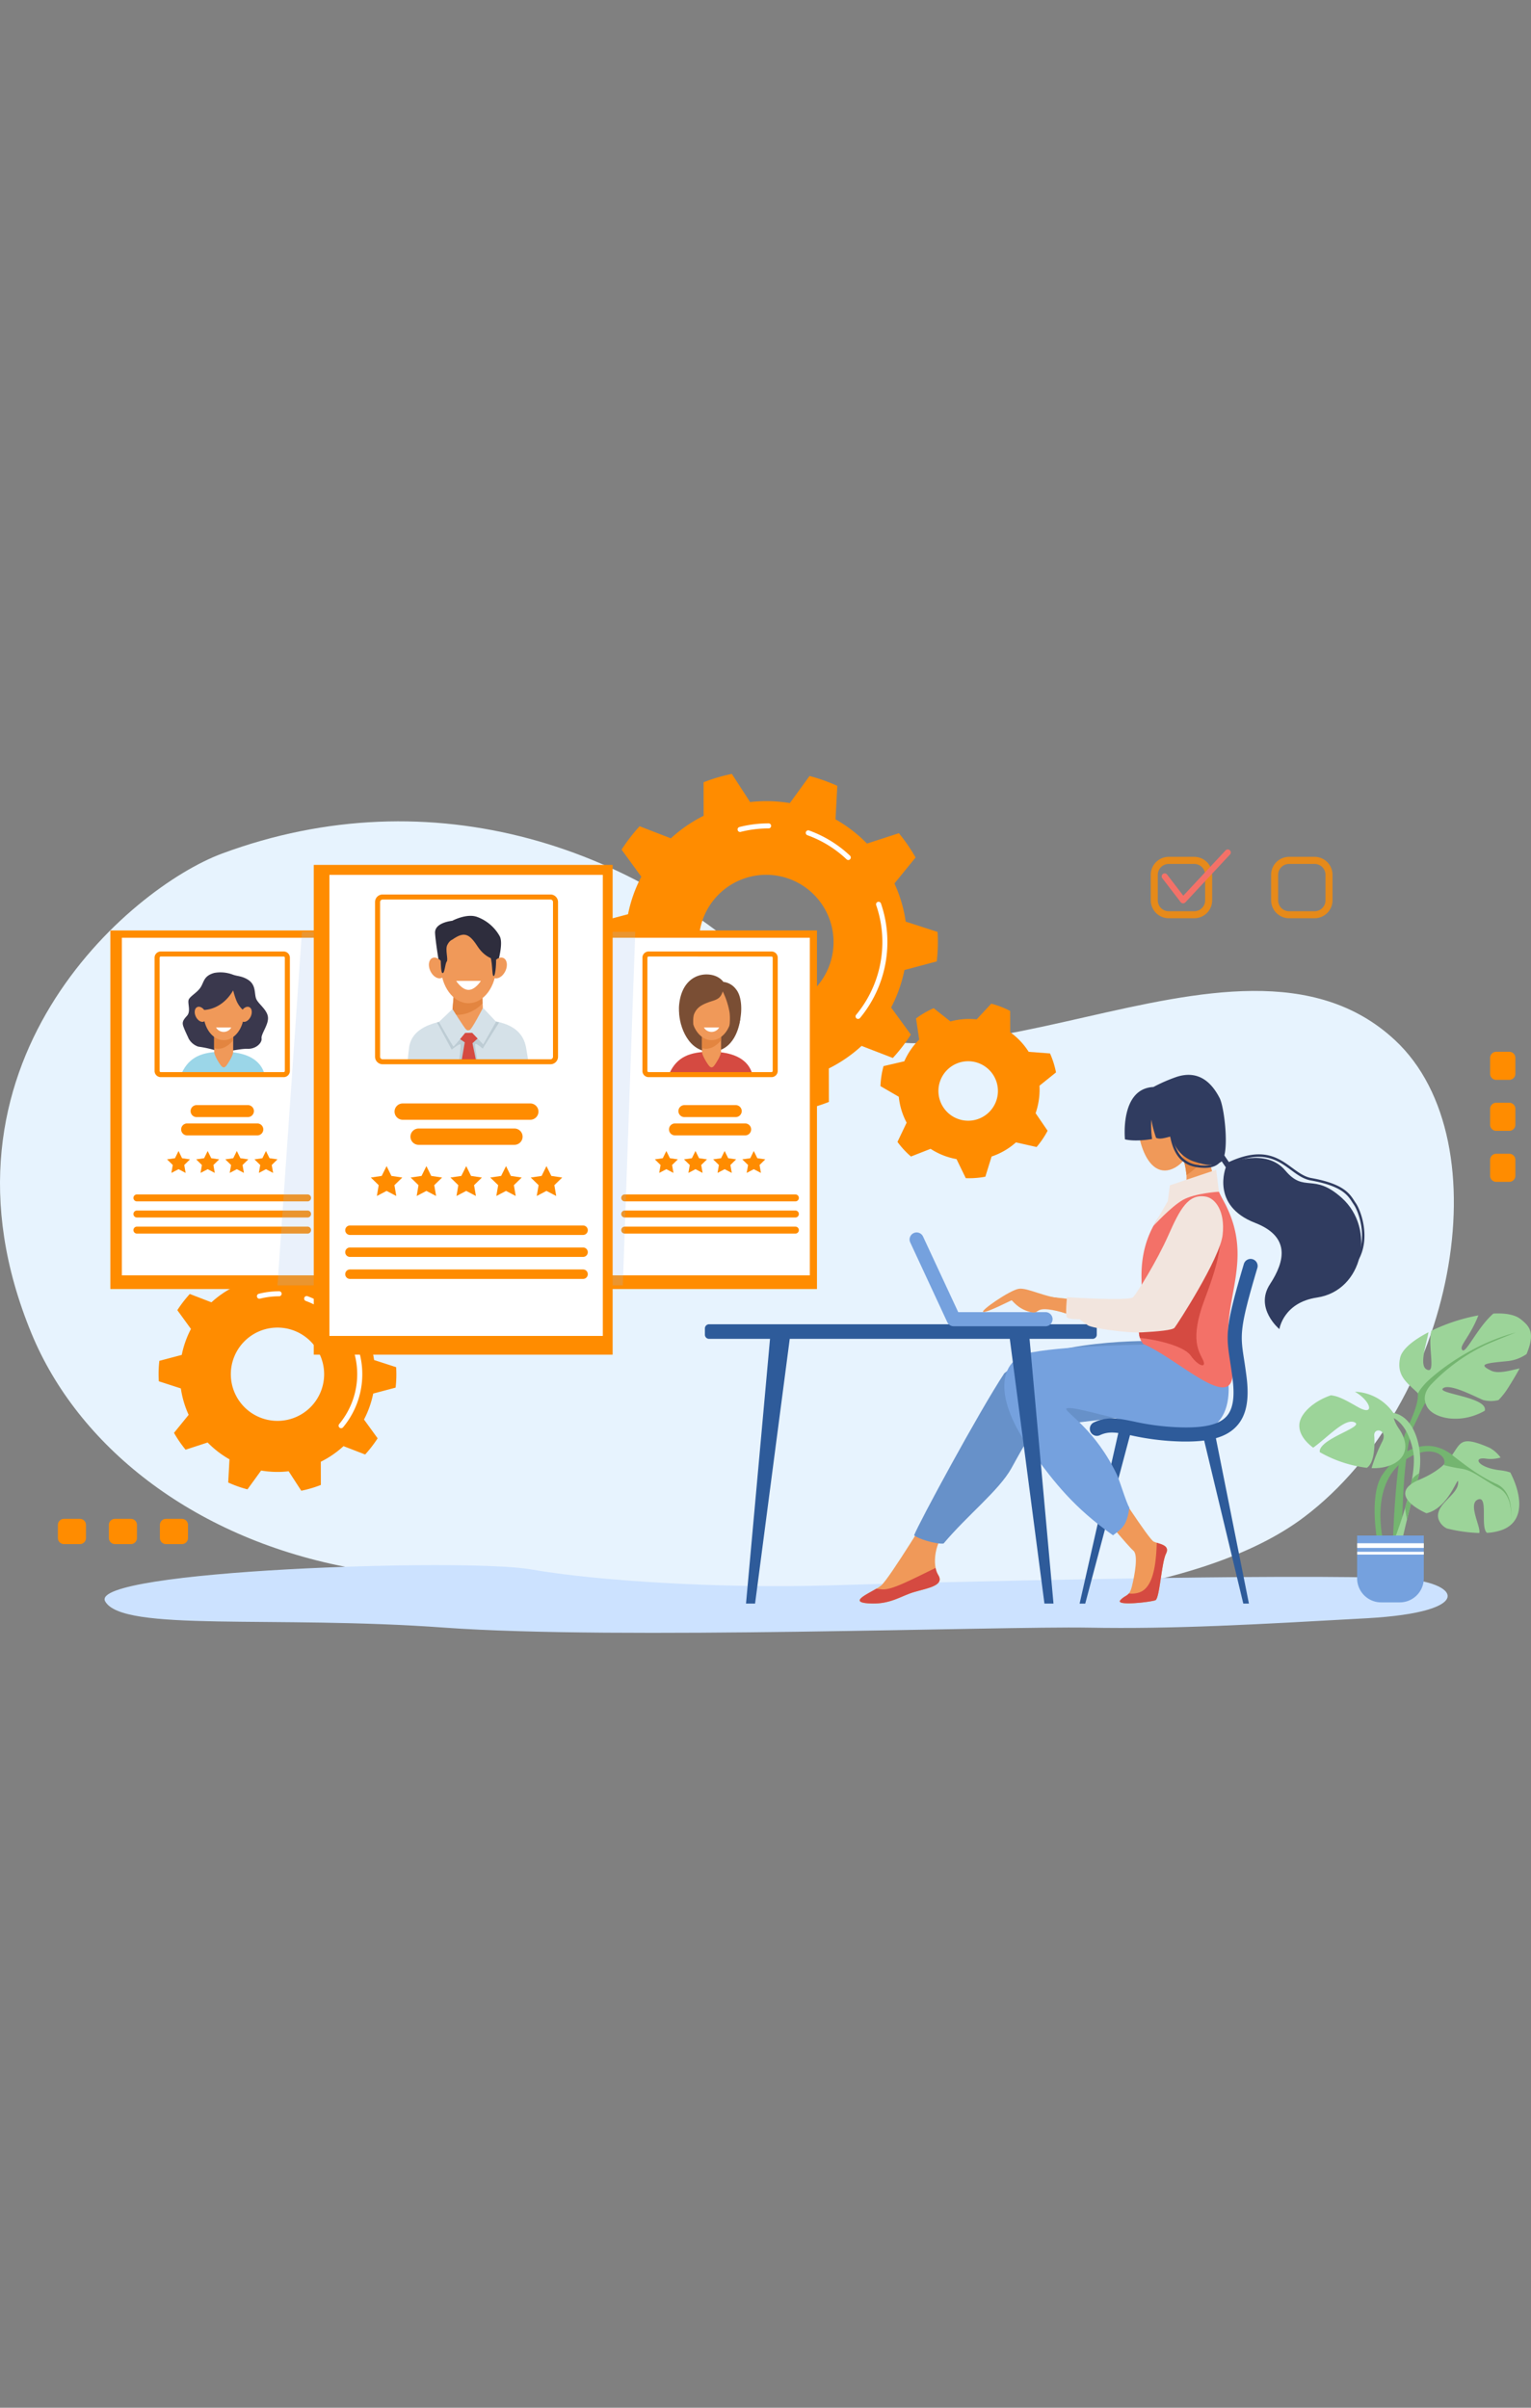 <svg xmlns="http://www.w3.org/2000/svg" width="445" height="700" viewBox="0 0 445 700">
  <rect x="0" y="0" width="445" height="700" fill="#808080" stroke="none"/>
  <g id="Carreer" transform="translate(-19524 13076)">
    <rect id="Rectangle_398" data-name="Rectangle 398" width="445" height="700" transform="translate(19524 -13076)" fill="none"/>
    <g id="Group_700" data-name="Group 700" transform="translate(6301.914 -7299.5)">
      <path id="Path_1920" data-name="Path 1920" d="M293.617,230.111c60.784-22.558,122.549-2.619,164.447,40.83s129.82-29.99,176.458,13.386c31.819,29.61,17.248,105.711-26.391,138.685-59.307,44.809-239.685,22.076-278.7,14.454-44.956-8.792-77.813-35.447-91.169-67.792C206.091,291.715,266.758,240.088,293.617,230.111Z" transform="translate(12993 -5758.453)" fill="#e7f3fe"/>
      <g id="Group_671" data-name="Group 671" transform="translate(13394.903 -5551.5)">
        <path id="Path_1921" data-name="Path 1921" d="M1509.864,181.009a50.578,50.578,0,0,0,.322-5.6c0-.995-.029-1.99-.088-2.97l-9.26-3a40.485,40.485,0,0,0-3.277-11.089l6.144-7.549a49.98,49.98,0,0,0-4.857-7.066l-9.26,3.014a41.425,41.425,0,0,0-9.158-7.051l.527-9.728a50.862,50.862,0,0,0-8.075-2.867l-5.72,7.885a40.67,40.67,0,0,0-6.847-.571,41.778,41.778,0,0,0-4.71.263l-5.3-8.178a48.416,48.416,0,0,0-8.222,2.428l.015,9.743a41.151,41.151,0,0,0-9.524,6.554l-9.085-3.511a50.351,50.351,0,0,0-5.237,6.8l5.735,7.871a40.762,40.762,0,0,0-3.862,10.9l-9.407,2.5a50.548,50.548,0,0,0-.322,5.6c0,.995.029,1.99.088,2.97l9.26,3a40.481,40.481,0,0,0,3.277,11.089L1416.881,200a49.981,49.981,0,0,0,4.857,7.066l9.26-3.014a41.428,41.428,0,0,0,9.158,7.051l-.527,9.728a50.86,50.86,0,0,0,8.075,2.867l5.72-7.885a40.668,40.668,0,0,0,6.846.571,41.774,41.774,0,0,0,4.711-.263l5.3,8.178a48.412,48.412,0,0,0,8.222-2.428l-.015-9.743a41.153,41.153,0,0,0,9.524-6.554l9.085,3.511a50.353,50.353,0,0,0,5.237-6.8l-5.735-7.87a40.762,40.762,0,0,0,3.862-10.9Zm-49.578,13.971a19.574,19.574,0,1,1,19.574-19.574,19.574,19.574,0,0,1-19.574,19.574Z" transform="translate(-1410.4 -126.5)" fill="#ff8c00"/>
        <g id="Group_668" data-name="Group 668" transform="translate(75.859 37.161)">
          <path id="Path_1922" data-name="Path 1922" d="M1929.667,414.589a.731.731,0,0,1-.556-1.2,33.1,33.1,0,0,0,7.622-21.125,32.738,32.738,0,0,0-1.8-10.767.736.736,0,0,1,1.39-.483,34.611,34.611,0,0,1-6.086,33.311A.83.83,0,0,1,1929.667,414.589Z" transform="translate(-1928.942 -380.52)" fill="#fff"/>
        </g>
        <g id="Group_669" data-name="Group 669" transform="translate(61.365 16.392)">
          <path id="Path_1923" data-name="Path 1923" d="M1842.248,247.19a.723.723,0,0,1-.5-.2,32.77,32.77,0,0,0-11.381-7.007.731.731,0,1,1,.5-1.375,34.337,34.337,0,0,1,11.879,7.315.738.738,0,0,1,.029,1.039A.68.68,0,0,1,1842.248,247.19Z" transform="translate(-1829.866 -238.552)" fill="#fff"/>
        </g>
        <g id="Group_670" data-name="Group 670" transform="translate(41.567 14.381)">
          <path id="Path_1924" data-name="Path 1924" d="M1695.261,227.3a.718.718,0,0,1-.7-.556.729.729,0,0,1,.527-.892,34.278,34.278,0,0,1,8.47-1.053.731.731,0,0,1,0,1.463,32.92,32.92,0,0,0-8.119,1.009A.736.736,0,0,1,1695.261,227.3Z" transform="translate(-1694.535 -224.8)" fill="#fff"/>
        </g>
      </g>
      <g id="Group_675" data-name="Group 675" transform="translate(13268.185 -5410.84)">
        <path id="Path_1925" data-name="Path 1925" d="M613.089,1125.758a34.054,34.054,0,0,0,.219-3.877c0-.688-.029-1.375-.059-2.063l-6.408-2.077a28.251,28.251,0,0,0-2.268-7.68l4.257-5.237a35.037,35.037,0,0,0-3.365-4.9l-6.408,2.092a28.694,28.694,0,0,0-6.349-4.886l.366-6.744a34.38,34.38,0,0,0-5.6-1.99l-3.965,5.471a28.135,28.135,0,0,0-4.74-.395,26.733,26.733,0,0,0-3.262.19L571.835,1088a33.983,33.983,0,0,0-5.691,1.682l.015,6.744a28.579,28.579,0,0,0-6.6,4.535l-6.291-2.428a36.665,36.665,0,0,0-3.628,4.711l3.964,5.457a28.44,28.44,0,0,0-2.677,7.549l-6.51,1.726a34.054,34.054,0,0,0-.219,3.877c0,.688.029,1.375.059,2.063l6.408,2.077a28.251,28.251,0,0,0,2.268,7.68l-4.257,5.237a35.052,35.052,0,0,0,3.365,4.9l6.408-2.092a28.7,28.7,0,0,0,6.349,4.886l-.366,6.744a34.381,34.381,0,0,0,5.6,1.99l3.964-5.471a28.263,28.263,0,0,0,4.74.4,26.781,26.781,0,0,0,3.262-.19l3.672,5.661a34.007,34.007,0,0,0,5.691-1.682l-.015-6.744a28.58,28.58,0,0,0,6.6-4.535l6.291,2.428a36.659,36.659,0,0,0,3.628-4.71l-3.964-5.457a28.439,28.439,0,0,0,2.677-7.549Zm-34.335,9.67a13.561,13.561,0,1,1,13.561-13.561A13.561,13.561,0,0,1,578.754,1135.428Z" transform="translate(-544.2 -1088)" fill="#ff8c00"/>
        <g id="Group_672" data-name="Group 672" transform="translate(52.32 25.516)">
          <path id="Path_1926" data-name="Path 1926" d="M902.567,1286.468a.731.731,0,0,1-.556-1.2,22.7,22.7,0,0,0,4.008-21.871.736.736,0,0,1,1.39-.483,24.109,24.109,0,0,1-4.257,23.275A.79.79,0,0,1,902.567,1286.468Z" transform="translate(-901.842 -1262.42)" fill="#fff"/>
        </g>
        <g id="Group_673" data-name="Group 673" transform="translate(42.288 11.126)">
          <path id="Path_1927" data-name="Path 1927" d="M842.064,1170.5a.722.722,0,0,1-.5-.2,22.68,22.68,0,0,0-7.8-4.813.731.731,0,1,1,.5-1.375,24.084,24.084,0,0,1,8.309,5.12.737.737,0,0,1,.029,1.039A.756.756,0,0,1,842.064,1170.5Z" transform="translate(-833.267 -1164.052)" fill="#fff"/>
        </g>
        <g id="Group_674" data-name="Group 674" transform="translate(28.576 9.743)">
          <path id="Path_1928" data-name="Path 1928" d="M740.261,1156.78a.718.718,0,0,1-.7-.556.728.728,0,0,1,.527-.892,24.426,24.426,0,0,1,5.925-.732.732.732,0,0,1,0,1.463,22.788,22.788,0,0,0-5.563.689A1.017,1.017,0,0,1,740.261,1156.78Z" transform="translate(-739.535 -1154.6)" fill="#fff"/>
        </g>
      </g>
      <path id="Path_1929" data-name="Path 1929" d="M2024.658,608.072c0-.38-.015-.761-.029-1.127l4.8-3.862a25.782,25.782,0,0,0-1.741-5.515l-6.2-.468a20.513,20.513,0,0,0-5.369-5.691l-.015-6.188a25.5,25.5,0,0,0-5.5-2.121l-4.242,4.564c-.732-.073-1.478-.117-2.224-.117a20.54,20.54,0,0,0-5.4.717l-4.857-3.848a25.293,25.293,0,0,0-5.135,2.984l.922,6.13a20.519,20.519,0,0,0-4.33,6.32l-6.042,1.4a25.569,25.569,0,0,0-.892,5.822l5.325,3.087a20.63,20.63,0,0,0,2.282,7.534l-2.662,5.588a25.176,25.176,0,0,0,3.921,4.257l5.705-2.238a20.2,20.2,0,0,0,7.534,2.984l2.692,5.544c.322.015.644.015.965.015a25.227,25.227,0,0,0,4.725-.439l1.814-5.866a20.418,20.418,0,0,0,7.081-4.111l6,1.346a26.063,26.063,0,0,0,3.2-4.725l-3.482-5.106A21.323,21.323,0,0,0,2024.658,608.072Zm-20.759,9.055a8.646,8.646,0,1,1,8.646-8.646A8.646,8.646,0,0,1,2003.9,617.128Z" transform="translate(11499.597 -6067.803)" fill="#ff8c00"/>
      <g id="Group_677" data-name="Group 677" transform="translate(13591.55 -5527.391)" opacity="0.8">
        <path id="Path_1930" data-name="Path 1930" d="M2767.239,309.148h-7.431a5.22,5.22,0,0,1-5.208-5.208v-7.432a5.22,5.22,0,0,1,5.208-5.208h7.431a5.22,5.22,0,0,1,5.208,5.208v7.432A5.22,5.22,0,0,1,2767.239,309.148Zm-7.431-15.785a3.166,3.166,0,0,0-3.16,3.16v7.432a3.165,3.165,0,0,0,3.16,3.16h7.431a3.166,3.166,0,0,0,3.16-3.16v-7.432a3.166,3.166,0,0,0-3.16-3.16Z" transform="translate(-2754.6 -291.3)" fill="#ff8c00"/>
      </g>
      <g id="Group_678" data-name="Group 678" transform="translate(13556.57 -5527.391)" opacity="0.8">
        <path id="Path_1931" data-name="Path 1931" d="M2528.139,309.148h-7.432a5.22,5.22,0,0,1-5.208-5.208v-7.432a5.22,5.22,0,0,1,5.208-5.208h7.431a5.219,5.219,0,0,1,5.208,5.208v7.432a5.2,5.2,0,0,1-5.208,5.208Zm-7.432-15.785a3.166,3.166,0,0,0-3.16,3.16v7.432a3.166,3.166,0,0,0,3.16,3.16h7.432a3.165,3.165,0,0,0,3.16-3.16v-7.432a3.165,3.165,0,0,0-3.16-3.16Z" transform="translate(-2515.5 -291.3)" fill="#ff8c00"/>
      </g>
      <g id="Group_679" data-name="Group 679" transform="translate(13559.739 -5529.558)">
        <path id="Path_1932" data-name="Path 1932" d="M2543.383,292.17h-.044a.885.885,0,0,1-.658-.336l-5.34-6.964a.876.876,0,0,1,1.39-1.068l4.711,6.144,12.3-13.181a.88.88,0,0,1,1.287,1.2l-13.005,13.942A.86.86,0,0,1,2543.383,292.17Z" transform="translate(-2537.159 -276.486)" fill="#f37168"/>
      </g>
      <path id="Path_1933" data-name="Path 1933" d="M813.141,1702.76c-30.429-1.492-133.931,1.039-165.4,2.019s-68.011-1.3-87-4.652-128.693.278-123.7,9.29,48.876,4.023,98.66,7.651,161.755-.453,187.005,0,48.423-.907,80.958-2.721S830.769,1703.623,813.141,1702.76Z" transform="translate(12815.61 -7020.368)" fill="#cce2ff"/>
      <path id="Path_2031" data-name="Path 2031" d="M0,0H63.593V104.248H0Z" transform="translate(13254.17 -5505.989)" fill="#ff8c00"/>
      <rect id="Rectangle_331" data-name="Rectangle 331" width="58.18" height="98.148" transform="translate(13257.505 -5503.867)" fill="#fff"/>
      <g id="Group_681" data-name="Group 681" transform="translate(13274.899 -5493.848)">
        <path id="Path_1934" data-name="Path 1934" d="M590.1,684.817c2.194-4.711,5.9-6.217,11.981-6.217,7.242,0,11.016,2.619,12.069,6.452C601.189,685.227,590.1,684.817,590.1,684.817Z" transform="translate(-590.1 -655.484)" fill="#9bd6e8"/>
        <path id="Path_1935" data-name="Path 1935" d="M601.33,520.792c-3.072.863-2.926,2.589-3.95,4.184s-3.248,2.662-3.511,3.73.688,3.292-.439,4.535-1.507,1.873-1.068,3.116,1.419,3.2,1.507,3.467a4.974,4.974,0,0,0,2.838,2.4,32.464,32.464,0,0,1,5.779,1.331c1.419.629,6-.79,8.529-.7s4.272-1.785,4.082-3.028,1.872-3.73,1.872-5.866c0-2.3-2.662-3.994-3.379-5.515s.088-4.184-2.575-5.764c-1.682-.995-2.838-.907-4.184-1.361A10.093,10.093,0,0,0,601.33,520.792Z" transform="translate(-591.88 -520.585)" fill="#3a384d"/>
        <path id="Path_1936" data-name="Path 1936" d="M658.345,615.088c-.688,1.024-1.2,1.068-1.96,0-.6-.849-1.785-2.78-1.785-3.76v-9.743a1.792,1.792,0,0,1,1.785-1.785h1.96a1.792,1.792,0,0,1,1.785,1.785v9.758C660.13,612.323,658.974,614.181,658.345,615.088Z" transform="translate(-645.164 -588.211)" fill="#f09959"/>
        <path id="Path_1937" data-name="Path 1937" d="M658.345,599.8h-1.96a1.792,1.792,0,0,0-1.785,1.785v8.7c2.194.7,4.2-.688,5.515-2.253v-6.452a1.77,1.77,0,0,0-1.77-1.785Z" transform="translate(-645.164 -588.211)" fill="#e38540"/>
        <ellipse id="Ellipse_43" data-name="Ellipse 43" cx="5.91" cy="8.061" rx="5.91" ry="8.061" transform="translate(6.305 3.63)" fill="#f09959"/>
        <path id="Path_1938" data-name="Path 1938" d="M638.446,538.211c-3.73,6.305-9.246,5.691-9.246,5.691s.132-8.353,4.506-8.792,6.949,1.317,7.841,4.213a7.14,7.14,0,0,1,0,4.813,7.752,7.752,0,0,1-2.136-2.882A21.628,21.628,0,0,1,638.446,538.211Z" transform="translate(-623.48 -532.928)" fill="#3a384d"/>
        <ellipse id="Ellipse_44" data-name="Ellipse 44" cx="1.551" cy="2.326" rx="1.551" ry="2.326" transform="matrix(0.903, -0.429, 0.429, 0.903, 3.099, 10.799)" fill="#f09959"/>
        <ellipse id="Ellipse_45" data-name="Ellipse 45" cx="1.551" cy="2.326" rx="1.551" ry="2.326" transform="matrix(-0.903, -0.429, 0.429, -0.903, 19.053, 15.008)" fill="#f09959"/>
        <path id="Path_1939" data-name="Path 1939" d="M662.747,630.4a2.564,2.564,0,0,1-4.447,0Z" transform="translate(-648.323 -614.335)" fill="#fff"/>
      </g>
      <path id="Path_1940" data-name="Path 1940" d="M624.463,788.182H609.541a1.741,1.741,0,1,1,0-3.482h14.922a1.745,1.745,0,0,1,1.741,1.741A1.764,1.764,0,0,1,624.463,788.182Z" transform="translate(12669.689 -6239.91)" fill="#ff8c00"/>
      <path id="Path_1941" data-name="Path 1941" d="M611.134,824.582H590.741a1.741,1.741,0,1,1,0-3.482h20.393a1.741,1.741,0,0,1,0,3.482Z" transform="translate(12685.739 -6270.985)" fill="#ff8c00"/>
      <path id="Path_1942" data-name="Path 1942" d="M544.817,964.219H495.209a1.009,1.009,0,1,1,0-2.019h49.608a1.009,1.009,0,1,1,0,2.019Z" transform="translate(12766.67 -6391.444)" fill="#ff8c00"/>
      <path id="Path_1943" data-name="Path 1943" d="M544.817,996.219H495.209a1.009,1.009,0,1,1,0-2.019h49.608a1.009,1.009,0,1,1,0,2.019Z" transform="translate(12766.67 -6418.762)" fill="#ff8c00"/>
      <path id="Path_1944" data-name="Path 1944" d="M544.817,1028.219H495.209a1.009,1.009,0,1,1,0-2.019h49.608a1.009,1.009,0,1,1,0,2.019Z" transform="translate(12766.67 -6446.081)" fill="#ff8c00"/>
      <g id="Group_682" data-name="Group 682" transform="translate(13267.015 -5499.874)">
        <path id="Path_1945" data-name="Path 1945" d="M573.739,515.929H538a1.8,1.8,0,0,1-1.8-1.8V481.2a1.8,1.8,0,0,1,1.8-1.8h35.725a1.8,1.8,0,0,1,1.8,1.8v32.93A1.8,1.8,0,0,1,573.739,515.929ZM538,480.863a.34.34,0,0,0-.336.336v32.93a.34.34,0,0,0,.336.336h35.725a.34.34,0,0,0,.336-.336V481.2a.34.34,0,0,0-.336-.336Z" transform="translate(-536.2 -479.4)" fill="#ff8c00"/>
      </g>
      <g id="Group_683" data-name="Group 683" transform="translate(13270.628 -5441.868)">
        <path id="Path_1946" data-name="Path 1946" d="M564.25,875.9l1.024,2.092,2.311.336-1.668,1.638.395,2.3-2.063-1.083-2.077,1.083.4-2.3-1.668-1.638,2.311-.336Z" transform="translate(-560.9 -875.9)" fill="#ff8c00"/>
        <path id="Path_1947" data-name="Path 1947" d="M622.15,875.9l1.039,2.092,2.311.336-1.682,1.638.4,2.3-2.063-1.083-2.077,1.083.395-2.3-1.668-1.638,2.311-.336Z" transform="translate(-610.33 -875.9)" fill="#ff8c00"/>
        <path id="Path_1948" data-name="Path 1948" d="M680.05,875.9l1.039,2.092,2.311.336-1.682,1.638.395,2.3-2.063-1.083-2.063,1.083.395-2.3-1.682-1.638,2.311-.336Z" transform="translate(-659.759 -875.9)" fill="#ff8c00"/>
        <path id="Path_1949" data-name="Path 1949" d="M737.95,875.9l1.039,2.092,2.311.336-1.668,1.638.4,2.3-2.077-1.083-2.063,1.083.395-2.3-1.682-1.638,2.311-.336Z" transform="translate(-709.189 -875.9)" fill="#ff8c00"/>
      </g>
      <path id="Path_2032" data-name="Path 2032" d="M0,0H63.593V104.248H0Z" transform="translate(13395.956 -5505.989)" fill="#ff8c00"/>
      <rect id="Rectangle_333" data-name="Rectangle 333" width="58.18" height="98.148" transform="translate(13399.292 -5503.867)" fill="#fff"/>
      <g id="Group_686" data-name="Group 686" transform="translate(13416.686 -5493.203)">
        <path id="Path_1950" data-name="Path 1950" d="M1578.2,596.9c0,4.667,2.809,12.2,9.436,11.967s8.1-7.417,8.353-9.45S1578.2,596.9,1578.2,596.9Z" transform="translate(-1575.435 -586.382)" fill="#7a4e34"/>
        <path id="Path_1951" data-name="Path 1951" d="M1559.3,684.817c2.194-4.711,5.9-6.217,11.981-6.217,7.241,0,11.016,2.619,12.069,6.452C1570.389,685.227,1559.3,684.817,1559.3,684.817Z" transform="translate(-1559.3 -656.13)" fill="#d54a41"/>
        <path id="Path_1952" data-name="Path 1952" d="M1627.645,615.088c-.688,1.024-1.2,1.068-1.96,0-.6-.849-1.785-2.78-1.785-3.76v-9.743a1.792,1.792,0,0,1,1.785-1.785h1.96a1.792,1.792,0,0,1,1.785,1.785v9.758C1629.415,612.323,1628.26,614.181,1627.645,615.088Z" transform="translate(-1614.449 -588.857)" fill="#f09959"/>
        <path id="Path_1953" data-name="Path 1953" d="M1627.645,599.8h-1.96a1.792,1.792,0,0,0-1.785,1.785v8.7c2.194.7,4.2-.688,5.515-2.253v-6.452A1.789,1.789,0,0,0,1627.645,599.8Z" transform="translate(-1614.449 -588.857)" fill="#e38540"/>
        <ellipse id="Ellipse_46" data-name="Ellipse 46" cx="5.91" cy="8.061" rx="5.91" ry="8.061" transform="translate(6.305 2.984)" fill="#f09959"/>
        <path id="Path_1954" data-name="Path 1954" d="M1590.786,529.93c-.7,2.472-2.238,2.443-4.389,3.262s-3.174,1.638-3.877,3.218c-.892,2.019.41,7.914.41,7.914s-5.427-4.067-4.813-10.46,4.4-8.865,7.944-8.865,4.9,2.165,4.9,2.165a5.341,5.341,0,0,1,3.672,2.121c2.4,2.853,1.668,9.758,0,12.23s-2.78,3.248-2.736,3.145,1.551-5.793.746-9.319A22.251,22.251,0,0,0,1590.786,529.93Z" transform="translate(-1575.323 -525)" fill="#7a4e34"/>
        <path id="Path_1955" data-name="Path 1955" d="M1632.047,630.4a2.564,2.564,0,0,1-4.447,0Z" transform="translate(-1617.608 -614.981)" fill="#fff"/>
      </g>
      <path id="Path_1956" data-name="Path 1956" d="M1593.663,788.182h-14.922a1.741,1.741,0,1,1,0-3.482h14.922a1.745,1.745,0,0,1,1.741,1.741A1.764,1.764,0,0,1,1593.663,788.182Z" transform="translate(11842.275 -6239.91)" fill="#ff8c00"/>
      <path id="Path_1957" data-name="Path 1957" d="M1580.434,824.582h-20.393a1.741,1.741,0,1,1,0-3.482h20.393a1.741,1.741,0,1,1,0,3.482Z" transform="translate(11858.239 -6270.985)" fill="#ff8c00"/>
      <path id="Path_1958" data-name="Path 1958" d="M1514.017,964.219h-49.608a1.009,1.009,0,0,1,0-2.019h49.608a1.009,1.009,0,1,1,0,2.019Z" transform="translate(11939.257 -6391.444)" fill="#ff8c00"/>
      <path id="Path_1959" data-name="Path 1959" d="M1514.017,996.219h-49.608a1.009,1.009,0,0,1,0-2.019h49.608a1.009,1.009,0,1,1,0,2.019Z" transform="translate(11939.257 -6418.762)" fill="#ff8c00"/>
      <path id="Path_1960" data-name="Path 1960" d="M1514.017,1028.219h-49.608a1.009,1.009,0,0,1,0-2.019h49.608a1.009,1.009,0,1,1,0,2.019Z" transform="translate(11939.257 -6446.081)" fill="#ff8c00"/>
      <g id="Group_687" data-name="Group 687" transform="translate(13408.815 -5499.874)">
        <path id="Path_1961" data-name="Path 1961" d="M1543.024,515.929H1507.3a1.8,1.8,0,0,1-1.8-1.8V481.2a1.8,1.8,0,0,1,1.8-1.8h35.725a1.8,1.8,0,0,1,1.8,1.8v32.93A1.817,1.817,0,0,1,1543.024,515.929Zm-35.739-35.066a.34.34,0,0,0-.336.336v32.93a.34.34,0,0,0,.336.336h35.739a.34.34,0,0,0,.337-.336V481.2a.34.34,0,0,0-.337-.336Z" transform="translate(-1505.5 -479.4)" fill="#ff8c00"/>
      </g>
      <g id="Group_688" data-name="Group 688" transform="translate(13412.414 -5441.868)">
        <path id="Path_1962" data-name="Path 1962" d="M1533.45,875.9l1.039,2.092,2.311.336-1.682,1.638.4,2.3-2.063-1.083-2.077,1.083.395-2.3-1.668-1.638,2.311-.336Z" transform="translate(-1530.1 -875.9)" fill="#ff8c00"/>
        <path id="Path_1963" data-name="Path 1963" d="M1591.35,875.9l1.039,2.092,2.311.336-1.682,1.638.4,2.3-2.063-1.083-2.063,1.083.4-2.3L1588,878.328l2.311-.336Z" transform="translate(-1579.53 -875.9)" fill="#ff8c00"/>
        <path id="Path_1964" data-name="Path 1964" d="M1649.25,875.9l1.039,2.092,2.312.336-1.668,1.638.4,2.3-2.077-1.083-2.063,1.083.395-2.3-1.682-1.638,2.311-.336Z" transform="translate(-1628.959 -875.9)" fill="#ff8c00"/>
        <path id="Path_1965" data-name="Path 1965" d="M1707.15,875.9l1.039,2.092,2.312.336-1.668,1.638.4,2.3-2.077-1.083-2.063,1.083.4-2.3-1.682-1.638,2.326-.336Z" transform="translate(-1678.389 -875.9)" fill="#ff8c00"/>
      </g>
      <path id="Path_1966" data-name="Path 1966" d="M880.771,543.014H780.4L787.5,440.2h96.889Z" transform="translate(12522.339 -5945.808)" fill="#99bbeb" opacity="0.2"/>
      <rect id="Rectangle_334" data-name="Rectangle 334" width="86.868" height="142.386" transform="translate(13313.287 -5525.05)" fill="#ff8c00"/>
      <rect id="Rectangle_335" data-name="Rectangle 335" width="79.466" height="134.048" transform="translate(13317.836 -5522.154)" fill="#fff"/>
      <g id="Group_691" data-name="Group 691" transform="translate(13340.599 -5510.237)">
        <path id="Path_1967" data-name="Path 1967" d="M1095.088,424.8c-.058-.161-1.448-8.148-1.609-11.25s4.989-3.555,4.989-3.555,4.213-2.268,7.271-1.112a12.4,12.4,0,0,1,6.51,5.559c1.39,2.443-1.214,10.05-1.214,10.05Z" transform="translate(-1085.534 -408.556)" fill="#2e2d3d"/>
        <path id="Path_1968" data-name="Path 1968" d="M1039.2,625.579c-.015-.132.351-3.277.366-3.394.7-6.612,8.865-8.485,17-8.485,9.568,0,16.048,1.756,17.087,8.631.029.2.585,3.35.556,3.57C1056.474,626.135,1039.2,625.579,1039.2,625.579Z" transform="translate(-1039.197 -583.689)" fill="#d5e1e8"/>
        <path id="Path_1969" data-name="Path 1969" d="M1132.732,526.976c-.951,1.4-1.638,1.463-2.677,0-.819-1.156-3.555-3.8-3.555-5.135l1.126-13.313a2.441,2.441,0,0,1,2.428-2.428h2.677a2.441,2.441,0,0,1,2.428,2.428l.527,13.313C1135.687,523.187,1133.581,525.732,1132.732,526.976Z" transform="translate(-1113.728 -491.83)" fill="#f09959"/>
        <path id="Path_1970" data-name="Path 1970" d="M1133.586,506.1h-2.677a2.441,2.441,0,0,0-2.428,2.428l-.98,11.82c3,.951,7.051-.98,8.836-3.131l-.336-8.69a2.419,2.419,0,0,0-2.414-2.428Z" transform="translate(-1114.582 -491.83)" fill="#e38540"/>
        <path id="Path_1971" data-name="Path 1971" d="M1097.3,618.949l4.286,7.914s2.3-1.887,2.516-1.521-.41,5.032-.41,5.032a44.328,44.328,0,0,0,5.325-.146c.219-.219-1.039-5.062-.512-5.062s2.077,1.4,2.077,1.4l4.784-7.622-1.053-.249-7.827,4.213-8.383-4.125Z" transform="translate(-1088.8 -587.958)" fill="#bdccd4"/>
        <path id="Path_1972" data-name="Path 1972" d="M1130.8,638.47l3.175,2.136-.98,5.661,4.286-.249-1.068-5.15,2.633-2.4-1.229-1.17h-5.574Z" transform="translate(-1117.399 -603.836)" fill="#d54a41"/>
        <path id="Path_1973" data-name="Path 1973" d="M1105.135,591.666l-3.935,3.745s4.009,7.124,4.228,7.124,3.394-3.935,3.394-3.935l2.033-.029,3.219,3.379,3.73-6.612L1114,591.3s-3.248,6.291-3.847,6.437-.6.219-1.068-.146S1105.135,591.666,1105.135,591.666Z" transform="translate(-1092.129 -564.566)" fill="#d5e1e8"/>
        <ellipse id="Ellipse_47" data-name="Ellipse 47" cx="8.075" cy="11.001" rx="8.075" ry="11.001" transform="translate(9.597 3.4)" fill="#f09959"/>
        <ellipse id="Ellipse_48" data-name="Ellipse 48" cx="2.121" cy="3.189" rx="2.121" ry="3.189" transform="matrix(0.903, -0.429, 0.429, 0.903, 5.216, 13.184)" fill="#f09959"/>
        <ellipse id="Ellipse_49" data-name="Ellipse 49" cx="2.121" cy="3.189" rx="2.121" ry="3.189" transform="matrix(-0.903, -0.429, 0.429, -0.903, 27.012, 18.938)" fill="#f09959"/>
        <path id="Path_1974" data-name="Path 1974" d="M1142.668,537.9s-1.609,2.6-3.584,2.6-3.584-2.6-3.584-2.6Z" transform="translate(-1121.412 -518.978)" fill="#fff"/>
        <path id="Path_1975" data-name="Path 1975" d="M1107.886,429.528c3.321-2.326,4.828-1.946,7.315,1.887s5.486,3.891,5.486,3.891l.4-3.965s-3.716-7.2-8.7-6.247-7.827,5.427-7.827,5.427-.249,8.412.453,8.7.775-2.721,1.273-3.321-.5-3.5.161-4.828S1107.886,429.528,1107.886,429.528Z" transform="translate(-1094.953 -422.602)" fill="#2e2d3d"/>
        <path id="Path_1976" data-name="Path 1976" d="M1200.8,485.4c1.156,1.273.717,6.32,1.331,6.261s.834-4.828.658-5.325S1200.8,485.4,1200.8,485.4Z" transform="translate(-1177.159 -474.158)" fill="#2e2d3d"/>
      </g>
      <path id="Path_1977" data-name="Path 1977" d="M1052.455,786.14H1015.37a2.37,2.37,0,0,1,0-4.74h37.085a2.37,2.37,0,0,1,0,4.74Z" transform="translate(12323.767 -6237.093)" fill="#ff8c00"/>
      <path id="Path_1978" data-name="Path 1978" d="M1074.824,835.94H1046.97a2.37,2.37,0,0,1,0-4.74h27.854a2.37,2.37,0,1,1,0,4.74Z" transform="translate(12296.79 -6279.608)" fill="#ff8c00"/>
      <path id="Path_1979" data-name="Path 1979" d="M984.138,1026.65H916.375a1.375,1.375,0,0,1,0-2.75h67.748a1.375,1.375,0,0,1,.015,2.75Z" transform="translate(12407.43 -6444.117)" fill="#ff8c00"/>
      <path id="Path_1980" data-name="Path 1980" d="M984.138,1070.35H916.375a1.375,1.375,0,0,1,0-2.75h67.748a1.375,1.375,0,0,1,.015,2.75Z" transform="translate(12407.43 -6481.424)" fill="#ff8c00"/>
      <path id="Path_1981" data-name="Path 1981" d="M984.138,1114.05H916.375a1.375,1.375,0,0,1,0-2.75h67.748a1.375,1.375,0,0,1,.015,2.75Z" transform="translate(12407.43 -6518.731)" fill="#ff8c00"/>
      <g id="Group_692" data-name="Group 692" transform="translate(13331.09 -5516.448)">
        <path id="Path_1982" data-name="Path 1982" d="M1025.2,415.459h-48.8a2.2,2.2,0,0,1-2.194-2.194v-44.97a2.2,2.2,0,0,1,2.194-2.194h48.8a2.2,2.2,0,0,1,2.194,2.194v44.97A2.2,2.2,0,0,1,1025.2,415.459Zm-48.8-47.882a.734.734,0,0,0-.731.731v44.97a.734.734,0,0,0,.731.731h48.8a.734.734,0,0,0,.731-.731V368.294a.734.734,0,0,0-.731-.731h-48.8Z" transform="translate(-974.2 -366.1)" fill="#ff8c00"/>
      </g>
      <g id="Group_693" data-name="Group 693" transform="translate(13329.876 -5437.48)">
        <path id="Path_1983" data-name="Path 1983" d="M970.479,905.9l1.4,2.853,3.16.468-2.282,2.224.541,3.145-2.823-1.478-2.823,1.478.527-3.145-2.282-2.224,3.16-.468Z" transform="translate(-965.9 -905.9)" fill="#ff8c00"/>
        <path id="Path_1984" data-name="Path 1984" d="M1049.579,905.9l1.4,2.853,3.16.468-2.282,2.224.541,3.145-2.823-1.478-2.823,1.478.527-3.145L1045,909.221l3.16-.468Z" transform="translate(-1033.428 -905.9)" fill="#ff8c00"/>
        <path id="Path_1985" data-name="Path 1985" d="M1128.679,905.9l1.4,2.853,3.16.468-2.282,2.224.541,3.145-2.823-1.478-2.823,1.478.527-3.145-2.282-2.224,3.16-.468Z" transform="translate(-1100.956 -905.9)" fill="#ff8c00"/>
        <path id="Path_1986" data-name="Path 1986" d="M1207.779,905.9l1.4,2.853,3.16.468-2.282,2.224.541,3.145-2.823-1.478-2.823,1.478.541-3.145-2.3-2.224,3.16-.468Z" transform="translate(-1168.485 -905.9)" fill="#ff8c00"/>
        <path id="Path_1987" data-name="Path 1987" d="M1288.164,905.9l1.419,2.853,3.16.468-2.282,2.224.541,3.145-2.838-1.478-2.823,1.478.541-3.145-2.282-2.224,3.16-.468Z" transform="translate(-1237.123 -905.9)" fill="#ff8c00"/>
      </g>
      <path id="Path_1988" data-name="Path 1988" d="M1742.289,1224.442H1630.814a1.212,1.212,0,0,1-1.214-1.214v-1.814a1.212,1.212,0,0,1,1.214-1.214h111.475a1.211,1.211,0,0,1,1.214,1.214v1.814a1.211,1.211,0,0,1-1.214,1.214Z" transform="translate(11797.371 -6611.7)" fill="#2e5b9a"/>
      <path id="Path_1989" data-name="Path 1989" d="M2507.341,785.971c1.507,5.325-2.18,10.811-6.247,11.967s-6.963-2.472-8.47-7.8.556-10.577,4.623-11.733S2505.834,780.646,2507.341,785.971Z" transform="translate(11061.021 -6234.349)" fill="#f09959"/>
      <path id="Path_1990" data-name="Path 1990" d="M2412.911,1536.7s10.416,16.18,11.82,16.882,4.93.878,3.6,3.511-1.843,13.006-3.072,13.532-11.776,1.755-10.2,0,2.56-.878,3.35-4.038,1.917-9.143.424-10.372-10.635-12.3-10.635-12.3Z" transform="translate(11132.674 -6881.898)" fill="#f09959"/>
      <path id="Path_1991" data-name="Path 1991" d="M1958.425,1584.2s-12.654,20.861-15.01,22.734-10.08,4.7-3.745,5.164,9.377-2.107,13.356-3.277,8.909-1.873,7.037-4.93-1.1-9.7,2.94-13.927S1958.425,1584.2,1958.425,1584.2Z" transform="translate(11534.742 -6922.449)" fill="#f09959"/>
      <path id="Path_1992" data-name="Path 1992" d="M2115.286,1253.408s-31.336-.819-43.771,9.377c-7.271,11.016-24.855,43.522-26.216,47.106.936.936,6.218,2.633,8.558,2.4,6.92-8.251,16.063-15.375,19.691-21.841,4.477-7.973,5.866-11.952,13.122-12.654,7.271-.7,23.685-3.043,28.6-3.043S2115.286,1253.408,2115.286,1253.408Z" transform="translate(11442.483 -6640.037)" fill="#6791c9"/>
      <path id="Path_1993" data-name="Path 1993" d="M2632.13,1488.454h-1.638L2618.7,1439.3h3.614Z" transform="translate(10952.969 -6798.747)" fill="#2e5b9a"/>
      <path id="Path_1994" data-name="Path 1994" d="M2374.1,1478.3h1.638l13.518-50.9h-3.614Z" transform="translate(11161.785 -6788.588)" fill="#2e5b9a"/>
      <path id="Path_1995" data-name="Path 1995" d="M2286.126,1238.8l-18.214,3.145s-24.211.219-35.286,2.282c-10.065,1.873-11.557,13.313,0,29.068,6.569,8.953,12.113,16.092,23.465,24.138,2.882-2.121,3.994-2.926,4.784-8.017-.82-1.126-2.941-8.178-3.614-9.553-6.276-13.122-14.659-17.892-14.776-19.179,1.4-2.282,37.261,11.908,44.385,3.555C2293.689,1256.267,2286.126,1238.8,2286.126,1238.8Z" transform="translate(11289.492 -6627.579)" fill="#75a1de"/>
      <path id="Path_1996" data-name="Path 1996" d="M2515.173,955.589a19.047,19.047,0,0,0-14.263,3.555c-3.994,4.067-8.514,10.782-8.237,21.856.351,14.059-2.18,14.966.454,18.843,11,4.535,29.814,24.065,25.382,3.131-3.2-15.156,7.037-26.435-1.229-43.244C2516.621,958.354,2515.787,957.037,2515.173,955.589Z" transform="translate(11061.206 -6385.623)" fill="#f37168"/>
      <path id="Path_1997" data-name="Path 1997" d="M2492.734,1006.886c-.219,7.329-1.244,9.494-.454,11.791,4.491.453,12.684,2.253,14.732,5.12,2.341,3.277,4.7,3.745,3.6,1.331s-3.979-5.866.468-17.657,6.569-19.764,2.194-27.971Z" transform="translate(11061.146 -6406.212)" fill="#d54a41"/>
      <path id="Path_1998" data-name="Path 1998" d="M2567.664,870.149a57.331,57.331,0,0,1-3.687-14.849l-7.739,2.282s4.389,9.845.176,13.356c-.893.746-1.931,1.653-3.014,2.75A19.164,19.164,0,0,1,2567.664,870.149Z" transform="translate(11008.716 -6300.182)" fill="#f09959"/>
      <path id="Path_1999" data-name="Path 1999" d="M2580.858,859.548c-.454-.41-1.039-.922-1.639-1.448l-6.305,1.858a.05.05,0,0,1-.015.029,26.171,26.171,0,0,1,1.975,7.71,22.188,22.188,0,0,0,6.291-6.247C2581.049,860.733,2580.946,860.09,2580.858,859.548Z" transform="translate(10992.068 -6302.572)" fill="#e38540"/>
      <path id="Path_2000" data-name="Path 2000" d="M2339.519,970.606c-7.973,2.78-7.081,11.177-14.41,23.553-3.789,6.408-7.315,6.305-7.315,6.305a169.433,169.433,0,0,1-19.662-1.243c-6.744-.819-7.168,1.185-2.487,2.853,9.451,3.379,19.267,7.022,27.181,6.144s21.447-21.066,22.149-26.318C2345.927,974.643,2343.527,969.2,2339.519,970.606Z" transform="translate(11231.418 -6398.43)" fill="#f09959"/>
      <g id="Group_696" data-name="Group 696" transform="translate(13538.829 -5410.516)">
        <path id="Path_2001" data-name="Path 2001" d="M2422.236,1143.329c-.5,0-1.01,0-1.522-.015a75.023,75.023,0,0,1-14.468-1.785c-4.14-.849-6.437-1.3-9.085-.044a2.051,2.051,0,0,1-1.77-3.7c3.891-1.858,7.154-1.2,11.674-.278a72.028,72.028,0,0,0,13.751,1.7c6.861.176,11.045-.849,13.166-3.2,1.887-2.092,2.443-5.618,1.741-11.089-.234-1.873-.483-3.423-.687-4.8-.6-3.877-.995-6.437-.5-10.387.453-3.672,1.667-8.558,4.491-18.052a2.046,2.046,0,0,1,3.921,1.17c-5.252,17.672-4.989,19.4-3.862,26.64.219,1.39.453,2.984.7,4.9.863,6.744-.015,11.294-2.765,14.351C2434.188,1141.9,2429.594,1143.329,2422.236,1143.329Z" transform="translate(-2394.224 -1090.212)" fill="#2e5b9a"/>
      </g>
      <path id="Path_2002" data-name="Path 2002" d="M1959.293,1704.4c-8.4,4.111-12.918,6.466-15.609,6.232-.629-.059-1.156-.117-1.609-.19-3,1.77-7.783,3.862-2.4,4.257,6.334.468,9.377-2.107,13.357-3.277s8.909-1.873,7.037-4.93A5.819,5.819,0,0,1,1959.293,1704.4Z" transform="translate(11534.738 -7025.065)" fill="#d54a41"/>
      <path id="Path_2003" data-name="Path 2003" d="M2464.653,1654.4c-.205,6.656-1.127,13.24-5.194,14.483a6.711,6.711,0,0,1-2.926.263c-.644.79-1.419.8-2.472,1.96-1.58,1.756,8.968.527,10.2,0s1.755-10.9,3.072-13.532C2468.427,1655.41,2466.247,1654.912,2464.653,1654.4Z" transform="translate(11093.659 -6982.38)" fill="#d54a41"/>
      <g id="Group_697" data-name="Group 697" transform="translate(13486.452 -5418.229)">
        <path id="Path_2004" data-name="Path 2004" d="M2075.708,1064.807h-26.684a2.068,2.068,0,0,1-1.858-1.185l-10.782-23.217a2.049,2.049,0,0,1,3.716-1.726l10.24,22.017h25.382a2.054,2.054,0,0,1,2.048,2.048A2.079,2.079,0,0,1,2075.708,1064.807Z" transform="translate(-2036.193 -1037.493)" fill="#75a1de"/>
      </g>
      <path id="Path_2005" data-name="Path 2005" d="M2205.884,1152.352c-5.4-.073-10.738-3.292-13.4-2.823s-11.338,6.481-10.24,6.715,7.973-3.335,8.207-3.379,1.726,2.472,5.4,3.394.029-2.75,11.411.688C2214.662,1159.184,2205.884,1152.352,2205.884,1152.352Z" transform="translate(11325.656 -6551.328)" fill="#f09959"/>
      <path id="Path_2006" data-name="Path 2006" d="M2538.957,913.2l.79,6.378s-6.978.41-10.445,2.37-8.6,7.593-8.6,7.593l4.184-7.212.6-4.608Z" transform="translate(11036.632 -6349.612)" fill="#f2e5de"/>
      <path id="Path_2007" data-name="Path 2007" d="M2388,965.861c-5.179-.966-7.578,3.672-10.943,11.25s-9.1,16.78-10.24,17.979-19.223,0-19.223,0-.541,5.237,0,5.866,3.672.541,3.672.541,1.243.995,2.428,1.785,11.1,2.282,15.712,2.034,8.836-.629,9.45-1.331,13.21-20.086,13.986-27.035S2390.65,966.359,2388,965.861Z" transform="translate(11184.617 -6394.461)" fill="#f2e5de"/>
      <path id="Path_2008" data-name="Path 2008" d="M2471.955,728.083c-9.8.468-8.266,15.214-8.266,15.214s2.545.79,7.885-.088a29.5,29.5,0,0,1-.234-5.632,36.674,36.674,0,0,0,1.4,5.281c1.126.512,2.4.059,4.579-.468a9.646,9.646,0,0,0,6.408,7.344c2.385.746,4.9,1.639,7.71.234s1.273-15.785-.234-18.682c-2.238-4.345-5.969-8.222-12.42-6.174A47.715,47.715,0,0,0,2471.955,728.083Z" transform="translate(11085.376 -6188.56)" fill="#303c60"/>
      <path id="Path_2009" data-name="Path 2009" d="M2637.2,862.168l4.009,5.852s-4.447,11.1,8.47,16.121c10.124,3.935,8.924,10.87,4.36,17.848s2.736,13.064,2.736,13.064,1.112-7.724,10.943-9.187c13.4-1.99,17.2-19.984,7.183-28.98-8.28-7.446-10.8-1.273-16.414-7.958s-16.195-2.165-16.195-2.165l-3.877-5.661Z" transform="translate(10937.175 -6305.134)" fill="#303c60"/>
      <g id="Group_698" data-name="Group 698" transform="translate(13579.112 -5440.903)">
        <path id="Path_2010" data-name="Path 2010" d="M2707.153,913.292a.39.39,0,0,1-.176-.044.357.357,0,0,1-.146-.483c3.365-6.159.614-13.62-.761-15.639-.146-.219-.293-.424-.439-.658-1.361-2.121-3.043-4.755-12.069-6.378-2.179-.395-3.935-1.682-5.793-3.057-3.848-2.823-8.207-6.027-17.687-1.668a.354.354,0,1,1-.293-.644c9.86-4.535,14.4-1.2,18.4,1.741,1.8,1.317,3.5,2.56,5.5,2.926,9.333,1.682,11.118,4.462,12.552,6.7.146.219.278.439.424.644,1.448,2.121,4.33,9.933.8,16.385a.4.4,0,0,1-.322.176Z" transform="translate(-2669.583 -882.497)" fill="#303c60"/>
      </g>
      <g id="Group_699" data-name="Group 699" transform="translate(13561.764 -5450.895)">
        <path id="Path_2011" data-name="Path 2011" d="M2561.474,828.125a15.364,15.364,0,0,1-2.077-.161c-3.423-.512-8.031-2.458-8.4-13.4a.359.359,0,0,1,.351-.366.35.35,0,0,1,.365.351c.146,4.506,1.039,7.841,2.663,9.919a7.494,7.494,0,0,0,5.12,2.809c3.175.468,5.281-.117,6.247-1.741a.351.351,0,0,1,.6.366C2565.468,827.364,2563.83,828.125,2561.474,828.125Z" transform="translate(-2551 -814.198)" fill="#303c60"/>
      </g>
      <path id="Path_2012" data-name="Path 2012" d="M1711.3,1318.31h2.633l10.255-78.31H1718.4Z" transform="translate(11727.622 -6628.604)" fill="#2e5b9a"/>
      <path id="Path_2013" data-name="Path 2013" d="M2247.074,1318.31h-2.633L2234.2,1240h5.793Z" transform="translate(11281.219 -6628.604)" fill="#2e5b9a"/>
      <path id="Path_2014" data-name="Path 2014" d="M3000.354,1323.4c4.55,4.155,2.575,8.324-.79,16.048s-3.965,36.251-3.965,36.251l2.78-.395s-.4-29.317,3.365-37.246,5.354-11.879,8.719-9.3S3000.354,1323.4,3000.354,1323.4Z" transform="translate(10631.206 -6699.803)" fill="#74b570"/>
      <path id="Path_2015" data-name="Path 2015" d="M3009.562,1211.519c.556-2.472,3.833-5.135,8.236-7.4-.658,3.643-2.75,9.582-.585,10.8,2.926,1.638.278-6.656,1.419-11.221a54.037,54.037,0,0,1,13.664-4.476c0,.015-.015.029-.015.044-2.575,6.539-5.939,9.114-4.55,10.109,1.039.746,4.448-6.8,8.924-10.679,3.365-.176,6.218.278,7.9,1.609,2.6,2.063,4.359,3.891,1.741,10.167a11.725,11.725,0,0,1-5.691,2.063c-5.939.6-8.719.79-4.55,2.78,2.034.966,5.457-.058,8.222-.673-.892,1.653-2,3.526-3.35,5.661a20.941,20.941,0,0,1-2.78,3.54,8.8,8.8,0,0,1-4.477-.015c-2.779-1.185-9.9-4.959-11.689-3.365-1.741,1.551,13.21,2.531,12.172,6.481-7.242,4.169-15.536,2.194-17.014-1.638C3015.165,1220.151,3007.894,1218.936,3009.562,1211.519Z" transform="translate(10619.497 -6593.305)" fill="#9cd499"/>
      <path id="Path_2016" data-name="Path 2016" d="M2982.587,1464.415c-7.929-5.94-16.048-.4-20.2,5.939s-1.185,20.6-1.185,20.6,1.58,0,1.58-.6-4.36-16.838,5.939-24.168c6.452-4.579,11.089-2.37,11.689-.2s-2.575,6.144-2.575,6.144Z" transform="translate(10661.451 -6818.025)" fill="#74b570"/>
      <path id="Path_2017" data-name="Path 2017" d="M2986.876,1395.6c7.929,0,10.5,12.289,8.324,19.413s-5.149,20.408-5.149,20.408l-1.975-1.975s7.534-18.623,5.749-26.947-6.144-9.714-6.934-9.714S2986.876,1395.6,2986.876,1395.6Z" transform="translate(10638.949 -6761.44)" fill="#9cd499"/>
      <path id="Path_2018" data-name="Path 2018" d="M3022.69,1518.455a5.8,5.8,0,0,1,2.092-1.755c-.117.585-.249,1.156-.409,1.7-.995,3.248-2.151,7.768-3.116,11.733-.088-.512-.219-1.287-.439-2.5-.044-.278-.088-.6-.117-.922A76.232,76.232,0,0,0,3022.69,1518.455Z" transform="translate(10609.778 -6864.824)" fill="#74b570"/>
      <path id="Path_2019" data-name="Path 2019" d="M3025.179,1463.931c15.054-6.334,7.125-15.039,20.393-9.289a9.789,9.789,0,0,1,3.218,2.838,9.924,9.924,0,0,1-4.2.336c-3.965-.6-2.575,2.575,3.965,3.365a14.237,14.237,0,0,1,3.057.644c3.116,5.983,4.521,13.854-2.077,16.59a14.9,14.9,0,0,1-4.7.966c-2.033-1.609.5-10.972-2.633-9.685-3.014,1.243.936,8.017.4,9.728a43.973,43.973,0,0,1-9.407-1.316,4.709,4.709,0,0,1-2.487-2.867c-.995-4.155,5.544-6.729,5.749-10.3.176-3.277-2.4,7.212-9.231,8.748C3021.053,1470.821,3018.142,1466.9,3025.179,1463.931Z" transform="translate(10609.453 -6810.241)" fill="#9cd499"/>
      <path id="Path_2020" data-name="Path 2020" d="M2834.768,1368.666c1.58-3.365-2.575-4.155-2.385-1.58.176,2.282.19,7.827-2.15,9.333a36.633,36.633,0,0,1-13.678-4.55,1.675,1.675,0,0,1,.176-1.039c1.785-3.57,13.268-6.539,9.714-7.724-2.838-.951-7.812,4.637-11.821,7.461-2.414-1.829-4.023-4.008-4.023-6.437,0-3.292,3.994-7.022,9.173-8.792,2.326.234,4.491,1.507,7.87,3.423,4.989,2.823,3.833-1.741-.878-4.462a14.166,14.166,0,0,1,11.118,6.1s-.278,1.77,1.594,4.52c5.135,7.49-.79,11.879-7.87,11.586A46.247,46.247,0,0,1,2834.768,1368.666Z" transform="translate(10789.142 -6726.182)" fill="#9cd499"/>
      <path id="Path_2021" data-name="Path 2021" d="M3099.87,1476.564c3.877,3,8.178,6.5,13.459,8.865s4.228,10.123,4.228,10.123.79-6.686-3.613-8.982-7.315-5.018-10.65-5.545a49.257,49.257,0,0,1-5.193-1.053s1.053-2.107.439-2.911S3099.87,1476.564,3099.87,1476.564Z" transform="translate(10543.701 -6830.511)" fill="#74b570"/>
      <path id="Path_2022" data-name="Path 2022" d="M3074.739,1236.6c-14.176,3.789-24.562,12.859-26.508,15.053s-1.931,2.823-1.931,2.823l1.492,2.823.7-.351s-1.141-2.385,1.843-5.457a54.1,54.1,0,0,1,15.756-11.352C3070.424,1238.268,3074.739,1236.6,3074.739,1236.6Z" transform="translate(10587.923 -6625.701)" fill="#74b570"/>
      <path id="Path_2023" data-name="Path 2023" d="M2932.478,1659.528h5.413a6.977,6.977,0,0,0,6.978-6.979V1640.1H2925.5v12.449A6.986,6.986,0,0,0,2932.478,1659.528Z" transform="translate(10691.051 -6970.172)" fill="#75a1de"/>
      <rect id="Rectangle_336" data-name="Rectangle 336" width="19.369" height="1.361" transform="translate(13616.565 -5327.833)" fill="#fff"/>
      <rect id="Rectangle_337" data-name="Rectangle 337" width="19.369" height="0.805" transform="translate(13616.565 -5325.347)" fill="#fff"/>
      <path id="Path_2024" data-name="Path 2024" d="M548.57,1614.244h4.623a1.767,1.767,0,0,0,1.77-1.77v-3.8a1.767,1.767,0,0,0-1.77-1.77H548.57a1.767,1.767,0,0,0-1.77,1.77v3.8a1.767,1.767,0,0,0,1.77,1.77Z" transform="translate(12721.765 -6941.829)" fill="#ff8c00"/>
      <path id="Path_2025" data-name="Path 2025" d="M447.17,1614.244h4.623a1.767,1.767,0,0,0,1.77-1.77v-3.8a1.767,1.767,0,0,0-1.77-1.77H447.17a1.767,1.767,0,0,0-1.77,1.77v3.8A1.786,1.786,0,0,0,447.17,1614.244Z" transform="translate(12808.331 -6941.829)" fill="#ff8c00"/>
      <path id="Path_2026" data-name="Path 2026" d="M345.87,1614.244h4.623a1.767,1.767,0,0,0,1.77-1.77v-3.8a1.767,1.767,0,0,0-1.77-1.77H345.87a1.767,1.767,0,0,0-1.77,1.77v3.8A1.776,1.776,0,0,0,345.87,1614.244Z" transform="translate(12894.812 -6941.829)" fill="#ff8c00"/>
      <path id="Path_2027" data-name="Path 2027" d="M3197.044,685.093V680.47a1.767,1.767,0,0,0-1.77-1.77h-3.8a1.767,1.767,0,0,0-1.77,1.77v4.623a1.767,1.767,0,0,0,1.77,1.77h3.8a1.767,1.767,0,0,0,1.77-1.77Z" transform="translate(10465.502 -6149.417)" fill="#ff8c00"/>
      <path id="Path_2028" data-name="Path 2028" d="M3197.044,786.393V781.77a1.767,1.767,0,0,0-1.77-1.77h-3.8a1.767,1.767,0,0,0-1.77,1.77v4.623a1.767,1.767,0,0,0,1.77,1.77h3.8a1.767,1.767,0,0,0,1.77-1.77Z" transform="translate(10465.502 -6235.898)" fill="#ff8c00"/>
      <path id="Path_2029" data-name="Path 2029" d="M3197.044,887.793V883.17a1.767,1.767,0,0,0-1.77-1.77h-3.8a1.767,1.767,0,0,0-1.77,1.77v4.623a1.767,1.767,0,0,0,1.77,1.77h3.8A1.776,1.776,0,0,0,3197.044,887.793Z" transform="translate(10465.502 -6322.464)" fill="#ff8c00"/>
    </g>
  </g>
</svg>
